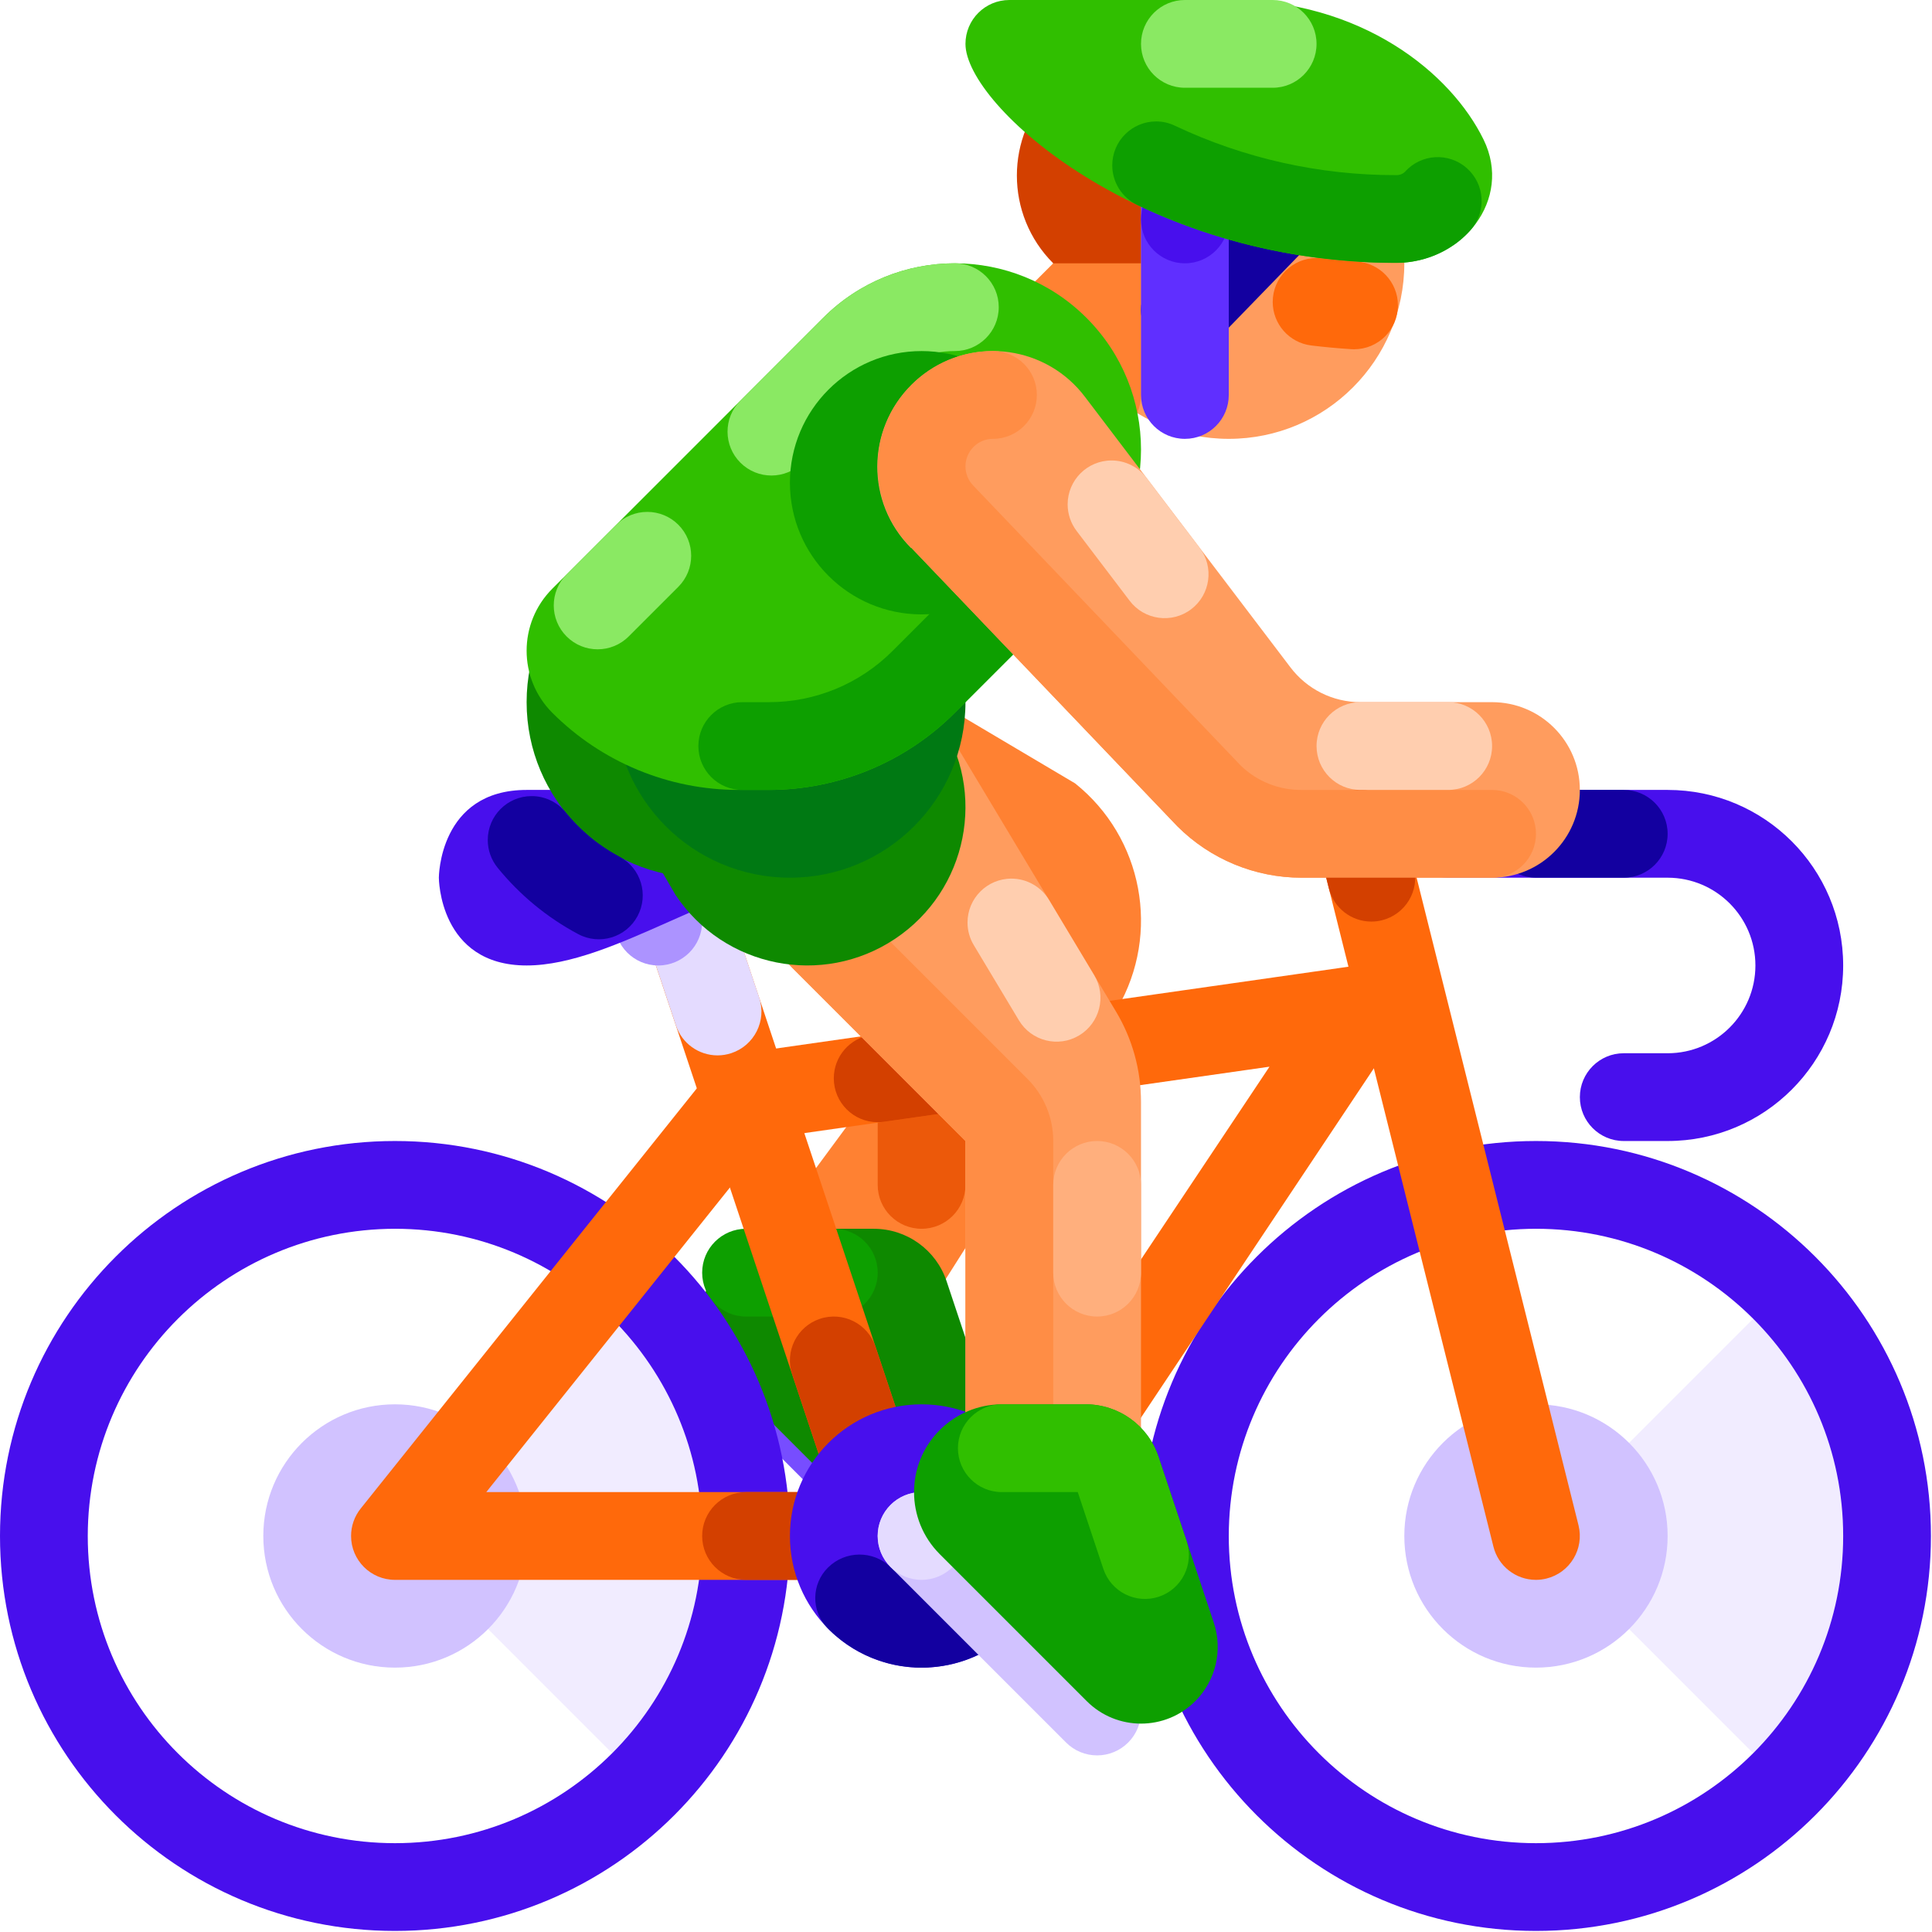 <svg xmlns="http://www.w3.org/2000/svg" height="659.363pt" version="1.1" viewBox="0 0 659.363 659.363" width="659.363pt">
<g id="surface1">
<path d="M 314.523 539.184 C 310.551 539.188 306.738 537.609 303.934 534.793 L 244.023 474.887 C 238.18 469.035 238.184 459.551 244.035 453.707 C 249.879 447.863 259.355 447.863 265.203 453.707 L 325.113 513.617 C 330.961 519.465 330.961 528.949 325.109 534.797 C 322.301 537.605 318.492 539.184 314.523 539.184 Z M 314.523 539.184 " style=" stroke:none;fill-rule:nonzero;fill:rgb(46.667%,30.196%,100%);fill-opacity:1;" />
<path d="M 329.496 119.82 L 389.406 59.91 L 419.359 89.867 L 359.453 149.773 Z M 329.496 119.82 " style=" stroke:none;fill-rule:nonzero;fill:rgb(100%,50.588%,19.608%);fill-opacity:1;" />
<path d="M 274.473 404.109 L 329.5 329.5 L 239.637 299.547 L 269.59 209.684 L 366.922 267.359 C 390.055 285.863 396.188 318.5 381.352 344.145 L 322.863 436.367 C 313.953 449.73 295.902 453.34 282.539 444.434 C 278.328 441.625 274.922 437.77 272.66 433.242 C 267.996 423.91 268.688 412.793 274.473 404.109 Z M 274.473 404.109 " style=" stroke:none;fill-rule:nonzero;fill:rgb(100%,50.588%,19.608%);fill-opacity:1;" />
<path d="M 269.59 419.363 L 298.223 419.363 C 309.492 419.363 319.496 426.574 323.059 437.266 L 341.93 493.875 C 345.066 503.285 342.617 513.656 335.605 520.668 C 325.383 530.895 308.805 530.895 298.578 520.668 L 248.41 470.5 C 236.715 458.801 236.715 439.836 248.41 428.137 C 254.027 422.52 261.645 419.363 269.59 419.363 Z M 269.59 419.363 " style=" stroke:none;fill-rule:nonzero;fill:rgb(5.49%,53.725%,0%);fill-opacity:1;" />
<path d="M 254.613 419.363 L 284.57 419.363 C 292.84 419.363 299.547 426.07 299.547 434.34 C 299.547 442.613 292.84 449.32 284.57 449.32 L 254.613 449.32 C 246.344 449.32 239.637 442.613 239.637 434.34 C 239.637 426.07 246.34 419.363 254.613 419.363 Z M 254.613 419.363 " style=" stroke:none;fill-rule:nonzero;fill:rgb(5.098%,62.353%,0%);fill-opacity:1;" />
<path d="M 314.523 359.453 C 322.793 359.453 329.5 366.16 329.5 374.434 L 329.5 404.387 C 329.5 412.66 322.797 419.363 314.523 419.363 C 306.25 419.363 299.547 412.66 299.547 404.387 L 299.547 374.434 C 299.547 366.16 306.25 359.453 314.523 359.453 Z M 314.523 359.453 " style=" stroke:none;fill-rule:nonzero;fill:rgb(92.549%,34.902%,3.922%);fill-opacity:1;" />
<path d="M 598.336 450.074 L 524.203 524.203 L 598.336 598.336 C 639.277 557.398 639.281 491.023 598.348 450.082 C 598.344 450.078 598.34 450.074 598.336 450.074 Z M 598.336 450.074 " style=" stroke:none;fill-rule:nonzero;fill:rgb(94.51%,92.549%,100%);fill-opacity:1;" />
<path d="M 208.926 450.074 L 134.797 524.203 L 208.926 598.336 C 249.867 557.398 249.875 491.023 208.938 450.082 C 208.934 450.078 208.93 450.078 208.926 450.074 Z M 208.926 450.074 " style=" stroke:none;fill-rule:nonzero;fill:rgb(94.51%,92.549%,100%);fill-opacity:1;" />
<path d="M 134.797 419.363 C 192.699 419.363 239.637 466.305 239.637 524.203 C 239.637 582.105 192.695 629.047 134.797 629.047 C 76.895 629.047 29.953 582.105 29.953 524.203 C 30.02 466.328 76.922 419.43 134.797 419.363 M 134.797 389.41 C 60.352 389.41 0 449.758 0 524.203 C 0 598.652 60.352 659 134.797 659 C 209.242 659 269.594 598.652 269.594 524.203 C 269.59 449.758 209.242 389.41 134.797 389.41 Z M 134.797 389.41 " style=" stroke:none;fill-rule:nonzero;fill:rgb(28.235%,5.882%,92.941%);fill-opacity:1;" />
<path d="M 179.727 524.203 C 179.727 549.02 159.613 569.137 134.797 569.137 C 109.98 569.137 89.863 549.02 89.863 524.203 C 89.863 499.391 109.98 479.273 134.797 479.273 C 159.613 479.273 179.727 499.391 179.727 524.203 Z M 179.727 524.203 " style=" stroke:none;fill-rule:nonzero;fill:rgb(81.961%,76.078%,100%);fill-opacity:1;" />
<path d="M 524.203 419.363 C 582.105 419.363 629.047 466.305 629.047 524.203 C 629.047 582.105 582.105 629.047 524.203 629.047 C 466.305 629.047 419.363 582.105 419.363 524.203 C 419.43 466.328 466.328 419.43 524.203 419.363 M 524.203 389.41 C 449.762 389.41 389.41 449.758 389.41 524.203 C 389.41 598.652 449.758 659 524.203 659 C 598.652 659 659 598.652 659 524.203 C 659 449.758 598.648 389.41 524.203 389.41 Z M 524.203 389.41 " style=" stroke:none;fill-rule:nonzero;fill:rgb(28.235%,5.882%,92.941%);fill-opacity:1;" />
<path d="M 569.137 524.203 C 569.137 549.02 549.02 569.137 524.203 569.137 C 499.391 569.137 479.273 549.02 479.273 524.203 C 479.273 499.391 499.391 479.273 524.203 479.273 C 549.02 479.273 569.137 499.391 569.137 524.203 Z M 569.137 524.203 " style=" stroke:none;fill-rule:nonzero;fill:rgb(81.961%,76.078%,100%);fill-opacity:1;" />
<path d="M 314.523 569.137 C 308.078 569.129 302.355 565.008 300.305 558.898 L 210.441 289.309 C 207.832 281.453 212.082 272.969 219.934 270.359 C 227.781 267.75 236.254 271.988 238.875 279.828 L 328.738 549.422 C 331.344 557.281 327.082 565.77 319.219 568.375 C 317.703 568.879 316.121 569.133 314.523 569.137 Z M 314.523 569.137 " style=" stroke:none;fill-rule:nonzero;fill:rgb(100%,41.176%,4.314%);fill-opacity:1;" />
<path d="M 344.477 539.184 L 134.797 539.184 C 126.523 539.184 119.812 532.477 119.812 524.203 C 119.812 520.801 120.969 517.5 123.094 514.844 L 242.914 365.07 C 245.297 362.098 248.723 360.145 252.492 359.602 L 462.176 329.645 C 470.367 328.48 477.953 334.176 479.117 342.367 C 479.637 346.012 478.797 349.723 476.758 352.785 L 356.938 532.512 C 354.16 536.68 349.484 539.18 344.477 539.184 Z M 165.965 509.227 L 336.461 509.227 L 433.258 364.047 L 262.602 388.414 Z M 165.965 509.227 " style=" stroke:none;fill-rule:nonzero;fill:rgb(100%,41.176%,4.314%);fill-opacity:1;" />
<path d="M 344.477 539.184 L 254.613 539.184 C 246.344 539.184 239.637 532.477 239.637 524.203 C 239.637 515.93 246.34 509.227 254.613 509.227 L 344.477 509.227 C 352.75 509.227 359.457 515.93 359.457 524.203 C 359.457 532.477 352.75 539.184 344.477 539.184 Z M 344.477 539.184 " style=" stroke:none;fill-rule:nonzero;fill:rgb(82.745%,25.098%,0%);fill-opacity:1;" />
<path d="M 299.531 382.988 C 291.258 382.98 284.559 376.27 284.562 367.996 C 284.57 360.547 290.047 354.234 297.422 353.18 L 341.828 346.832 C 350.02 345.656 357.613 351.344 358.789 359.531 C 359.965 367.723 354.281 375.316 346.09 376.492 C 346.082 376.492 346.078 376.496 346.07 376.496 L 301.664 382.844 C 300.957 382.941 300.246 382.988 299.531 382.988 Z M 299.531 382.988 " style=" stroke:none;fill-rule:nonzero;fill:rgb(82.745%,25.098%,0%);fill-opacity:1;" />
<path d="M 314.508 569.137 C 306.234 569.125 299.539 562.406 299.551 554.133 C 299.559 551.023 300.531 547.988 302.34 545.457 L 337.426 496.34 C 342.238 489.613 351.59 488.062 358.316 492.871 C 365.039 497.68 366.594 507.02 361.797 513.746 L 326.707 562.863 C 323.898 566.809 319.352 569.145 314.508 569.137 Z M 314.508 569.137 " style=" stroke:none;fill-rule:nonzero;fill:rgb(82.745%,25.098%,0%);fill-opacity:1;" />
<path d="M 314.523 569.137 C 308.078 569.129 302.355 565.008 300.305 558.898 L 270.352 469.035 C 267.738 461.18 271.992 452.699 279.844 450.086 C 287.688 447.477 296.164 451.715 298.785 459.555 L 328.738 549.422 C 331.344 557.281 327.082 565.77 319.219 568.375 C 317.703 568.879 316.121 569.133 314.523 569.137 Z M 314.523 569.137 " style=" stroke:none;fill-rule:nonzero;fill:rgb(82.745%,25.098%,0%);fill-opacity:1;" />
<path d="M 244.891 360.188 C 238.445 360.18 232.727 356.059 230.676 349.949 L 210.441 289.309 C 207.832 281.453 212.082 272.969 219.934 270.359 C 227.781 267.75 236.254 271.988 238.875 279.828 L 259.109 340.469 C 261.715 348.332 257.453 356.82 249.59 359.426 C 248.074 359.926 246.488 360.184 244.891 360.188 Z M 244.891 360.188 " style=" stroke:none;fill-rule:nonzero;fill:rgb(89.412%,85.882%,100%);fill-opacity:1;" />
<path d="M 239.637 314.523 C 239.637 322.797 232.93 329.5 224.66 329.5 C 216.387 329.5 209.684 322.797 209.684 314.523 C 209.684 306.25 216.387 299.547 224.66 299.547 C 232.93 299.547 239.637 306.25 239.637 314.523 Z M 239.637 314.523 " style=" stroke:none;fill-rule:nonzero;fill:rgb(67.451%,57.647%,100%);fill-opacity:1;" />
<path d="M 149.773 299.547 C 149.773 299.547 149.773 329.5 179.727 329.5 C 209.684 329.5 247.125 299.547 277.078 299.547 C 307.035 299.547 307.035 269.59 277.078 269.59 L 179.727 269.59 C 149.773 269.59 149.773 299.547 149.773 299.547 Z M 149.773 299.547 " style=" stroke:none;fill-rule:nonzero;fill:rgb(28.235%,5.882%,92.941%);fill-opacity:1;" />
<path d="M 569.137 269.59 L 494.25 269.59 C 485.98 269.59 479.273 276.297 479.273 284.57 C 479.273 292.84 485.977 299.547 494.25 299.547 L 569.137 299.547 C 585.68 299.547 599.094 312.957 599.094 329.5 C 599.094 346.043 585.68 359.457 569.137 359.457 L 554.16 359.457 C 545.887 359.457 539.184 366.16 539.184 374.434 C 539.184 382.703 545.887 389.41 554.16 389.41 L 569.137 389.41 C 602.223 389.41 629.047 362.59 629.047 329.504 C 629.047 296.414 602.223 269.59 569.137 269.59 Z M 569.137 269.59 " style=" stroke:none;fill-rule:nonzero;fill:rgb(28.235%,5.882%,92.941%);fill-opacity:1;" />
<path d="M 524.203 269.59 L 554.16 269.59 C 562.43 269.59 569.137 276.297 569.137 284.57 C 569.137 292.84 562.43 299.547 554.16 299.547 L 524.203 299.547 C 515.934 299.547 509.227 292.84 509.227 284.57 C 509.227 276.297 515.934 269.59 524.203 269.59 Z M 524.203 269.59 " style=" stroke:none;fill-rule:nonzero;fill:rgb(7.451%,0%,62.745%);fill-opacity:1;" />
<path d="M 359.457 524.203 C 359.457 549.02 339.34 569.137 314.523 569.137 C 289.707 569.137 269.59 549.02 269.59 524.203 C 269.59 499.391 289.707 479.273 314.523 479.273 C 339.34 479.273 359.457 499.391 359.457 524.203 Z M 359.457 524.203 " style=" stroke:none;fill-rule:nonzero;fill:rgb(28.235%,5.882%,92.941%);fill-opacity:1;" />
<path d="M 282.75 555.977 L 282.816 556.039 L 282.836 556.062 L 282.902 556.129 L 282.965 556.188 L 282.988 556.215 L 283.027 556.25 L 283.059 556.281 L 283.094 556.312 L 283.148 556.371 L 283.172 556.395 L 283.215 556.434 L 283.227 556.445 C 283.273 556.492 283.324 556.539 283.371 556.586 L 283.379 556.59 C 283.48 556.691 283.582 556.789 283.688 556.887 L 283.742 556.941 L 283.828 557.02 L 283.848 557.039 L 283.883 557.07 L 283.922 557.109 C 284.129 557.301 284.34 557.492 284.547 557.684 C 284.617 557.742 284.688 557.801 284.758 557.859 C 284.891 557.98 285.023 558.102 285.164 558.223 C 290.121 562.52 295.969 565.668 302.281 567.449 L 302.285 567.449 C 302.656 567.555 303.031 567.652 303.406 567.75 L 303.414 567.75 L 303.469 567.766 L 303.473 567.766 L 303.531 567.781 L 303.539 567.781 L 303.594 567.797 L 303.602 567.797 L 303.656 567.812 L 303.668 567.812 L 303.719 567.828 L 303.73 567.832 L 303.781 567.844 L 303.793 567.848 L 303.848 567.859 L 303.852 567.859 L 303.906 567.875 L 303.922 567.879 L 303.977 567.891 L 304.035 567.906 L 304.043 567.906 C 304.25 567.957 304.453 568.004 304.664 568.051 L 304.668 568.051 L 304.723 568.062 L 304.734 568.066 L 304.781 568.078 L 304.801 568.082 L 304.863 568.098 L 304.91 568.105 L 304.93 568.109 L 304.992 568.125 L 305.039 568.133 L 305.059 568.137 L 305.102 568.148 L 305.121 568.152 L 305.168 568.16 L 305.188 568.164 L 305.23 568.176 L 305.254 568.18 L 305.293 568.188 L 305.316 568.191 L 305.359 568.199 L 305.375 568.203 L 305.426 568.215 L 305.438 568.219 L 305.488 568.227 L 305.504 568.23 L 305.551 568.238 L 305.566 568.242 L 305.617 568.254 L 305.621 568.254 C 305.746 568.281 305.867 568.305 305.992 568.328 L 305.996 568.328 L 306.047 568.336 L 306.062 568.344 L 306.109 568.352 L 306.129 568.355 L 306.172 568.363 L 306.191 568.367 L 306.234 568.375 L 306.258 568.379 L 306.297 568.387 L 306.328 568.391 L 306.359 568.398 L 306.391 568.402 L 306.426 568.41 L 306.453 568.414 L 306.496 568.422 L 306.516 568.426 L 306.559 568.434 L 306.582 568.438 L 306.621 568.445 L 306.648 568.449 L 306.688 568.457 L 306.711 568.461 L 306.754 568.469 L 306.781 568.473 L 306.812 568.48 L 306.848 568.484 L 306.879 568.492 L 306.91 568.496 L 306.945 568.5 L 306.973 568.508 L 307.012 568.512 L 307.039 568.52 L 307.074 568.523 L 307.113 568.531 L 307.141 568.535 L 307.27 568.555 L 307.281 568.559 L 307.34 568.566 L 307.344 568.566 L 307.402 568.578 L 307.426 568.578 L 307.469 568.586 L 307.5 568.59 L 307.531 568.598 L 307.562 568.602 L 307.621 568.613 L 307.664 568.617 L 307.688 568.621 L 307.73 568.629 L 307.754 568.633 L 307.797 568.637 L 307.816 568.641 L 307.867 568.648 L 307.883 568.652 L 307.93 568.66 L 307.949 568.66 L 307.992 568.668 L 308.02 568.672 L 308.055 568.676 L 308.082 568.68 L 308.125 568.688 L 308.148 568.691 L 308.191 568.695 L 308.215 568.699 L 308.258 568.707 L 308.281 568.707 L 308.328 568.715 L 308.344 568.719 L 308.402 568.727 L 308.41 568.727 L 308.477 568.734 C 308.609 568.754 308.742 568.773 308.875 568.789 L 308.879 568.789 L 308.941 568.797 L 308.949 568.797 L 309.008 568.805 L 309.023 568.805 L 309.074 568.812 L 309.09 568.816 L 309.137 568.82 L 309.16 568.824 L 309.207 568.828 L 309.223 568.828 L 309.273 568.836 L 309.289 568.836 L 309.34 568.844 L 309.355 568.844 L 309.402 568.848 L 309.422 568.852 L 309.473 568.859 L 309.484 568.859 L 309.535 568.867 L 309.555 568.867 L 309.605 568.875 L 309.617 568.875 L 309.668 568.879 L 309.688 568.883 L 309.742 568.887 L 309.75 568.887 L 309.812 568.895 L 309.816 568.895 C 309.949 568.91 310.082 568.922 310.219 568.934 L 310.227 568.934 L 310.285 568.941 L 310.289 568.941 L 310.352 568.949 L 310.359 568.949 L 310.418 568.953 L 310.426 568.953 L 310.484 568.957 L 310.5 568.961 L 310.551 568.965 L 310.562 568.965 L 310.617 568.969 L 310.629 568.973 L 310.684 568.977 L 310.695 568.977 L 310.746 568.984 L 310.766 568.984 L 310.816 568.988 L 310.828 568.988 L 310.883 568.992 L 310.895 568.996 L 310.953 569 L 310.961 569 L 311.016 569.004 L 311.031 569.004 L 311.086 569.008 L 311.094 569.012 L 311.156 569.016 L 311.16 569.016 L 311.227 569.02 L 311.289 569.023 L 311.297 569.023 C 311.539 569.043 311.785 569.059 312.035 569.07 L 312.098 569.074 L 312.105 569.074 L 312.164 569.078 L 312.172 569.078 L 312.23 569.082 L 312.242 569.082 L 312.297 569.086 L 312.375 569.086 L 312.434 569.09 L 312.438 569.09 L 312.504 569.094 L 312.508 569.094 C 312.551 569.094 312.594 569.098 312.641 569.098 C 312.887 569.109 313.133 569.117 313.379 569.125 L 313.453 569.125 L 313.516 569.129 L 313.586 569.129 L 313.648 569.133 L 313.719 569.133 C 319.051 569.23 324.355 568.379 329.391 566.621 C 329.734 566.5 330.074 566.375 330.418 566.246 L 330.543 566.199 L 330.547 566.199 L 330.672 566.152 L 330.676 566.148 L 330.734 566.129 L 330.797 566.102 L 330.801 566.102 C 330.844 566.086 330.883 566.07 330.926 566.055 L 330.926 566.051 C 331.223 565.938 331.52 565.816 331.812 565.695 L 331.816 565.695 L 331.879 565.668 L 331.938 565.641 L 331.945 565.641 C 331.965 565.633 331.984 565.625 332.004 565.617 L 332.191 565.535 C 332.527 565.391 332.863 565.246 333.195 565.094 L 333.199 565.09 L 333.258 565.066 L 333.262 565.062 L 333.316 565.035 L 333.324 565.035 L 333.379 565.008 L 333.391 565.004 L 333.438 564.98 L 333.453 564.977 L 333.504 564.953 L 333.512 564.945 L 333.57 564.922 L 333.57 564.918 C 333.613 564.898 333.652 564.879 333.695 564.863 C 333.922 564.754 334.148 564.645 334.375 564.535 L 334.379 564.531 L 334.434 564.504 L 334.445 564.5 L 334.5 564.473 L 334.504 564.473 L 334.559 564.441 L 334.562 564.441 L 334.621 564.41 L 334.625 564.41 L 334.805 564.32 L 334.809 564.316 L 334.867 564.285 L 334.871 564.285 L 334.934 564.254 C 334.973 564.234 335.016 564.215 335.055 564.191 C 335.258 564.09 335.461 563.98 335.664 563.875 L 335.668 563.871 L 335.785 563.809 L 335.789 563.805 L 335.906 563.742 L 335.914 563.742 L 335.969 563.711 L 336.027 563.676 L 336.031 563.676 L 336.09 563.645 L 336.094 563.641 L 336.145 563.613 L 336.156 563.605 L 336.211 563.578 L 336.215 563.574 L 336.277 563.543 L 336.332 563.512 L 336.336 563.508 L 336.391 563.477 L 336.395 563.477 L 336.457 563.441 C 336.617 563.352 336.777 563.262 336.938 563.168 L 336.941 563.164 L 336.992 563.137 L 337.004 563.129 L 337.055 563.102 L 337.066 563.094 L 337.109 563.066 L 337.129 563.059 L 337.344 562.93 L 337.367 562.918 L 337.402 562.895 L 337.461 562.859 L 337.484 562.848 L 337.523 562.824 L 337.539 562.812 L 337.582 562.789 L 337.598 562.777 L 337.645 562.75 L 337.656 562.742 L 337.707 562.715 L 337.715 562.707 L 337.773 562.672 L 337.824 562.641 L 337.832 562.637 C 337.914 562.59 337.988 562.539 338.066 562.492 L 338.078 562.484 L 338.129 562.457 L 338.137 562.449 L 338.184 562.422 L 338.199 562.41 L 338.246 562.383 L 338.262 562.371 L 338.301 562.348 L 338.324 562.332 L 338.359 562.312 L 338.418 562.273 L 338.477 562.238 L 338.496 562.223 L 338.531 562.203 L 338.559 562.188 L 338.594 562.164 L 338.613 562.148 L 338.672 562.113 L 338.711 562.086 L 338.73 562.074 L 338.824 562.012 L 338.844 562 L 338.887 561.973 L 338.902 561.965 L 338.945 561.934 L 338.957 561.926 L 339 561.898 L 339.016 561.887 L 339.066 561.855 L 339.074 561.852 C 339.152 561.801 339.227 561.75 339.305 561.699 L 339.312 561.695 L 339.363 561.66 L 339.371 561.656 L 339.418 561.621 L 339.477 561.582 L 339.492 561.574 L 339.535 561.543 L 339.605 561.496 L 339.648 561.469 L 339.668 561.457 L 339.707 561.43 L 339.723 561.418 L 339.762 561.391 L 339.781 561.379 L 339.82 561.352 L 339.84 561.34 L 339.879 561.312 L 339.895 561.301 L 339.938 561.273 L 339.953 561.262 L 339.996 561.234 L 340.008 561.223 L 340.051 561.195 L 340.066 561.184 L 340.105 561.156 L 340.125 561.145 L 340.16 561.117 L 340.184 561.102 L 340.223 561.074 L 340.238 561.066 L 340.277 561.035 L 340.297 561.023 C 340.387 560.957 340.484 560.891 340.578 560.824 L 340.598 560.809 L 340.633 560.785 L 340.652 560.77 L 340.688 560.742 L 340.707 560.73 L 340.746 560.703 L 340.766 560.688 L 340.801 560.664 L 340.82 560.648 L 340.855 560.621 L 340.914 560.582 L 340.934 560.566 L 340.969 560.543 L 340.992 560.523 L 341.023 560.5 L 341.047 560.484 L 341.078 560.461 L 341.102 560.441 L 341.137 560.418 L 341.156 560.402 L 341.191 560.375 L 341.211 560.359 L 341.25 560.332 L 341.27 560.32 L 341.309 560.293 L 341.324 560.277 L 341.363 560.25 L 341.379 560.234 L 341.418 560.211 L 341.477 560.164 L 341.492 560.152 L 341.531 560.121 L 341.547 560.109 C 341.621 560.055 341.695 559.996 341.77 559.941 L 341.781 559.93 L 341.824 559.898 L 341.844 559.883 L 341.879 559.859 L 341.898 559.84 L 341.934 559.816 L 341.953 559.801 L 341.988 559.773 L 342.012 559.754 L 342.043 559.73 L 342.066 559.715 L 342.098 559.688 L 342.121 559.672 L 342.156 559.645 L 342.176 559.629 L 342.211 559.602 L 342.23 559.586 L 342.266 559.559 L 342.285 559.543 L 342.32 559.516 L 342.34 559.5 L 342.375 559.473 L 342.395 559.457 L 342.43 559.434 L 342.449 559.414 L 342.484 559.387 L 342.543 559.34 L 342.559 559.328 L 342.602 559.293 L 342.609 559.285 L 342.652 559.254 L 342.668 559.238 L 342.707 559.207 L 342.723 559.195 L 342.758 559.168 L 342.777 559.152 L 342.82 559.117 L 342.828 559.109 C 342.844 559.098 342.863 559.086 342.875 559.074 L 342.898 559.055 L 342.938 559.02 L 342.949 559.012 L 342.992 558.977 L 343.008 558.965 L 343.047 558.934 L 343.059 558.922 L 343.098 558.891 L 343.121 558.871 L 343.152 558.844 L 343.176 558.828 L 343.207 558.801 L 343.227 558.781 L 343.262 558.758 L 343.285 558.738 L 343.312 558.711 L 343.34 558.691 L 343.371 558.668 L 343.391 558.648 L 343.422 558.621 L 343.445 558.602 L 343.477 558.574 L 343.5 558.559 L 343.527 558.531 L 343.551 558.512 L 343.582 558.484 L 343.605 558.465 L 343.633 558.441 L 343.656 558.422 L 343.688 558.395 L 343.711 558.375 L 343.738 558.348 L 343.762 558.328 L 343.797 558.301 L 343.816 558.285 L 343.852 558.254 L 343.867 558.238 L 343.906 558.207 L 343.922 558.191 L 343.961 558.156 L 343.977 558.145 L 344.023 558.102 L 344.027 558.098 L 344.082 558.051 L 344.086 558.047 L 344.133 558.008 L 344.215 557.938 L 344.262 557.891 L 344.293 557.867 L 344.312 557.848 L 344.348 557.816 L 344.367 557.801 L 344.398 557.773 L 344.422 557.75 L 344.449 557.727 L 344.473 557.703 L 344.504 557.68 L 344.527 557.656 L 344.582 557.609 L 344.605 557.586 L 344.633 557.562 L 344.66 557.535 L 344.684 557.516 L 344.715 557.488 L 344.762 557.441 L 344.789 557.422 L 344.84 557.371 L 344.867 557.348 L 344.891 557.328 L 344.922 557.301 L 344.945 557.277 L 344.977 557.25 L 344.996 557.23 L 345.027 557.203 L 345.082 557.148 L 345.098 557.137 L 345.133 557.102 L 345.152 557.086 L 345.203 557.035 L 345.219 557.023 L 345.254 556.988 L 345.273 556.973 L 345.309 556.941 L 345.383 556.867 L 345.41 556.844 L 345.434 556.82 L 345.461 556.797 L 345.512 556.746 L 345.535 556.727 L 345.562 556.699 L 345.59 556.676 L 345.613 556.648 L 345.641 556.629 L 345.664 556.602 L 345.691 556.578 L 345.77 556.5 L 345.793 556.48 L 345.844 556.43 L 345.871 556.406 L 346.07 556.207 L 346.098 556.184 L 346.125 556.152 L 346.195 556.082 L 346.238 556.043 L 346.246 556.031 L 346.297 555.98 L 346.367 555.914 L 346.383 555.895 C 346.406 555.871 346.43 555.852 346.449 555.828 L 346.453 555.824 L 346.523 555.758 L 346.539 555.742 C 346.559 555.719 346.582 555.695 346.605 555.672 C 346.629 555.648 346.652 555.625 346.676 555.602 L 346.691 555.586 L 346.754 555.52 L 346.824 555.449 L 346.84 555.43 L 346.977 555.293 L 346.992 555.273 C 347.016 555.254 347.035 555.23 347.055 555.207 L 347.059 555.203 L 347.125 555.133 L 347.141 555.117 L 347.203 555.051 L 347.273 554.98 L 347.289 554.961 L 347.348 554.898 L 347.355 554.891 L 347.422 554.82 L 347.438 554.801 C 347.457 554.781 347.477 554.762 347.496 554.738 L 347.504 554.73 L 347.566 554.664 L 347.586 554.645 L 347.641 554.582 L 347.648 554.574 L 347.715 554.504 L 347.73 554.488 L 347.785 554.422 L 347.797 554.414 L 347.859 554.344 L 347.875 554.328 C 347.895 554.305 347.914 554.281 347.934 554.262 L 347.938 554.254 L 348.004 554.188 L 348.02 554.168 C 348.039 554.148 348.059 554.125 348.074 554.105 L 348.086 554.094 L 348.145 554.027 L 348.164 554.008 L 348.223 553.945 L 348.227 553.938 L 348.289 553.863 L 348.305 553.848 L 348.359 553.785 L 348.371 553.773 C 348.391 553.75 348.41 553.73 348.43 553.703 L 348.449 553.688 C 348.465 553.664 348.484 553.645 348.504 553.621 L 348.512 553.613 L 348.574 553.543 L 348.59 553.523 L 348.641 553.465 L 348.652 553.449 L 348.711 553.383 L 348.73 553.359 L 348.781 553.301 L 348.789 553.285 L 348.848 553.215 L 348.867 553.195 L 348.918 553.137 L 348.93 553.125 L 348.988 553.051 L 349.004 553.035 C 349.02 553.016 349.039 552.992 349.055 552.973 L 349.066 552.961 L 349.125 552.891 L 349.141 552.871 L 349.191 552.809 L 349.203 552.797 C 349.223 552.77 349.242 552.75 349.262 552.723 L 349.277 552.707 L 349.328 552.641 L 349.34 552.629 L 349.398 552.559 L 349.41 552.539 L 349.461 552.477 L 349.473 552.465 L 349.531 552.395 L 349.547 552.371 L 349.594 552.316 L 349.609 552.297 L 349.664 552.23 L 349.684 552.203 L 349.727 552.152 L 349.742 552.133 L 349.797 552.062 L 349.816 552.039 L 349.859 551.984 L 349.875 551.965 L 349.93 551.895 L 349.945 551.871 L 349.988 551.816 L 350.004 551.797 L 350.059 551.727 L 350.074 551.707 C 350.09 551.688 350.105 551.668 350.121 551.648 L 350.133 551.629 L 350.188 551.562 L 350.207 551.535 L 350.246 551.484 L 350.262 551.461 C 350.281 551.438 350.297 551.414 350.316 551.395 L 350.336 551.367 L 350.375 551.316 L 350.391 551.293 C 350.41 551.27 350.426 551.25 350.445 551.223 L 350.465 551.203 C 350.477 551.184 350.488 551.168 350.504 551.148 L 350.52 551.125 L 350.57 551.055 L 350.59 551.031 L 350.629 550.977 L 350.645 550.957 C 350.664 550.934 350.68 550.91 350.695 550.887 L 350.715 550.863 L 350.754 550.809 L 350.77 550.785 C 350.789 550.762 350.805 550.738 350.82 550.719 L 350.84 550.691 L 350.879 550.641 L 350.898 550.617 L 350.945 550.547 L 350.965 550.52 L 351 550.469 L 351.02 550.445 C 351.039 550.422 351.055 550.398 351.07 550.375 L 351.09 550.352 L 351.125 550.297 L 351.145 550.273 L 351.191 550.207 L 351.211 550.176 L 351.246 550.129 L 351.266 550.102 L 351.312 550.035 L 351.332 550.008 C 351.348 549.992 351.355 549.973 351.367 549.957 L 351.387 549.93 C 351.402 549.906 351.418 549.887 351.438 549.859 L 351.453 549.832 L 351.488 549.785 L 351.508 549.758 C 351.523 549.734 351.539 549.711 351.555 549.688 L 351.574 549.66 L 351.609 549.613 L 351.629 549.582 L 351.676 549.516 L 351.695 549.484 L 351.727 549.438 L 351.746 549.406 L 351.793 549.34 L 351.812 549.312 L 351.844 549.262 L 351.863 549.234 L 351.91 549.168 L 351.93 549.137 L 351.961 549.09 L 351.98 549.059 L 352.027 548.992 L 352.043 548.965 L 352.078 548.914 L 352.094 548.887 L 352.141 548.816 L 352.16 548.789 L 352.191 548.742 L 352.211 548.711 L 352.254 548.645 L 352.277 548.613 L 352.305 548.566 L 352.324 548.535 L 352.371 548.465 L 352.387 548.438 L 352.418 548.391 L 352.438 548.355 L 352.48 548.289 L 352.5 548.258 L 352.531 548.211 L 352.551 548.18 L 352.594 548.113 L 352.617 548.078 L 352.641 548.039 L 352.664 548.004 L 352.703 547.938 L 352.727 547.902 L 352.754 547.859 L 352.773 547.824 C 352.789 547.805 352.801 547.781 352.812 547.758 L 352.836 547.723 L 352.883 547.645 L 352.922 547.582 L 352.941 547.547 L 352.969 547.504 L 352.992 547.469 C 353.004 547.445 353.016 547.426 353.031 547.402 L 353.051 547.367 L 353.098 547.289 L 353.137 547.223 L 353.16 547.188 L 353.184 547.145 L 353.207 547.109 L 353.246 547.043 L 353.266 547.008 L 353.312 546.93 L 353.352 546.867 L 353.371 546.828 L 353.418 546.75 L 353.445 546.699 L 353.477 546.645 L 353.496 546.613 L 353.523 546.566 L 353.539 546.535 L 353.582 546.461 L 353.602 546.434 L 353.625 546.387 L 353.641 546.359 C 353.656 546.332 353.668 546.305 353.688 546.281 L 353.727 546.203 L 353.742 546.18 C 353.758 546.152 353.773 546.125 353.785 546.098 L 353.805 546.066 L 353.828 546.023 L 353.844 546 L 353.891 545.914 L 353.902 545.891 L 353.93 545.84 L 353.941 545.824 C 353.957 545.793 353.973 545.762 353.992 545.734 L 354.004 545.707 L 354.031 545.66 L 354.039 545.645 L 354.09 545.547 L 354.102 545.527 L 354.129 545.473 L 354.133 545.469 C 354.152 545.434 354.168 545.402 354.188 545.367 L 354.199 545.344 C 354.227 545.289 354.258 545.234 354.285 545.18 L 354.293 545.164 L 354.324 545.109 L 354.328 545.098 L 354.379 545 L 354.391 544.98 C 354.418 544.922 354.449 544.871 354.477 544.816 L 354.484 544.797 L 354.516 544.734 L 354.57 544.633 L 354.582 544.609 C 354.609 544.555 354.637 544.5 354.664 544.441 L 354.672 544.43 L 354.699 544.371 L 354.758 544.262 L 354.766 544.242 L 354.793 544.188 L 354.793 544.184 L 354.855 544.059 C 354.883 544 354.91 543.945 354.938 543.887 L 354.945 543.875 L 355.031 543.699 L 355.035 543.688 L 355.062 543.629 L 355.117 543.516 L 355.125 543.5 C 355.152 543.441 355.18 543.383 355.207 543.324 L 355.211 543.316 C 355.238 543.258 355.266 543.203 355.293 543.145 L 355.301 543.129 L 355.324 543.07 L 355.328 543.07 L 355.379 542.949 L 355.383 542.945 C 355.41 542.883 355.438 542.824 355.465 542.762 L 355.469 542.758 C 355.496 542.695 355.523 542.633 355.551 542.57 L 355.555 542.57 C 355.582 542.508 355.609 542.445 355.637 542.383 C 355.75 542.129 355.855 541.879 355.961 541.629 L 355.961 541.625 C 360.547 530.676 360.629 518.359 356.191 507.352 C 353.078 499.688 344.34 496 336.676 499.113 C 329.027 502.219 325.336 510.934 328.422 518.59 C 331.523 526.266 327.812 535 320.137 538.098 C 314.941 540.195 309.016 539.223 304.766 535.574 C 304.68 535.5 304.594 535.426 304.508 535.355 C 304.457 535.305 304.402 535.25 304.348 535.199 L 303.938 534.805 C 297.941 529.059 288.461 529.145 282.57 534.996 C 276.945 540.574 276.773 549.613 282.184 555.398 C 282.371 555.598 282.562 555.789 282.758 555.984 Z M 282.75 555.977 " style=" stroke:none;fill-rule:nonzero;fill:rgb(7.451%,0%,62.745%);fill-opacity:1;" />
<path d="M 374.434 599.09 C 370.461 599.098 366.648 597.516 363.844 594.703 L 303.934 534.793 C 298.078 528.953 298.066 519.469 303.91 513.617 C 309.75 507.762 319.234 507.75 325.086 513.594 C 325.094 513.602 325.102 513.609 325.113 513.617 L 385.02 573.523 C 390.871 579.375 390.867 588.859 385.02 594.707 C 382.211 597.512 378.402 599.09 374.434 599.09 Z M 374.434 599.09 " style=" stroke:none;fill-rule:nonzero;fill:rgb(81.961%,76.078%,100%);fill-opacity:1;" />
<path d="M 359.453 29.953 L 419.363 29.953 C 452.449 29.953 479.273 56.777 479.273 89.863 C 479.273 122.949 452.449 149.773 419.363 149.773 C 386.277 149.773 359.453 122.949 359.453 89.863 Z M 359.453 29.953 " style=" stroke:none;fill-rule:nonzero;fill:rgb(100%,61.176%,36.863%);fill-opacity:1;" />
<path d="M 374.434 29.953 C 382.703 29.953 389.41 36.66 389.41 44.93 L 389.41 134.797 C 389.41 143.066 382.703 149.773 374.434 149.773 C 366.16 149.773 359.453 143.066 359.453 134.797 L 359.453 44.934 C 359.453 36.66 366.16 29.953 374.434 29.953 Z M 374.434 29.953 " style=" stroke:none;fill-rule:nonzero;fill:rgb(100%,50.588%,19.608%);fill-opacity:1;" />
<path d="M 359.453 29.953 C 342.91 46.5 342.91 73.32 359.453 89.863 L 389.41 89.863 L 389.41 59.91 L 404.387 44.93 C 412.656 36.66 412.656 23.25 404.387 14.977 C 396.113 6.707 382.703 6.707 374.43 14.977 Z M 359.453 29.953 " style=" stroke:none;fill-rule:nonzero;fill:rgb(82.745%,25.098%,0%);fill-opacity:1;" />
<path d="M 299.547 209.684 L 380.871 345.227 C 386.457 354.535 389.41 365.191 389.41 376.047 L 389.41 509.227 C 389.41 525.77 376 539.184 359.453 539.184 C 342.91 539.184 329.5 525.77 329.5 509.227 L 329.5 389.41 L 239.637 299.547 Z M 299.547 209.684 " style=" stroke:none;fill-rule:nonzero;fill:rgb(100%,61.176%,36.863%);fill-opacity:1;" />
<path d="M 345.16 299.859 C 336.887 299.871 330.188 306.586 330.199 314.859 C 330.199 317.566 330.938 320.223 332.332 322.543 L 347.742 348.23 C 351.996 355.324 361.195 357.629 368.289 353.375 C 375.371 349.129 377.684 339.953 373.453 332.859 L 361.496 312.934 L 361.492 312.926 L 361.465 312.879 L 361.453 312.855 L 361.43 312.82 L 361.375 312.73 L 361.352 312.691 L 361.301 312.605 L 361.273 312.555 L 360.996 312.098 L 360.984 312.074 C 359.234 309.16 358.02 307.133 358.02 307.133 C 355.309 302.617 350.426 299.852 345.16 299.859 Z M 345.16 299.859 " style=" stroke:none;fill-rule:nonzero;fill:rgb(100%,80.784%,68.627%);fill-opacity:1;" />
<path d="M 280.93 304.68 C 272.656 304.68 265.953 311.383 265.953 319.656 C 265.953 323.629 267.531 327.438 270.34 330.246 L 329.5 389.41 L 329.5 485.469 C 329.5 493.738 336.207 500.445 344.48 500.445 C 352.75 500.445 359.457 493.738 359.457 485.469 L 359.457 389.41 C 359.457 381.465 356.301 373.844 350.684 368.227 L 291.52 309.066 C 288.711 306.25 284.902 304.672 280.93 304.68 Z M 280.93 304.68 " style=" stroke:none;fill-rule:nonzero;fill:rgb(100%,55.294%,27.059%);fill-opacity:1;" />
<path d="M 374.434 389.41 C 382.703 389.41 389.41 396.113 389.41 404.387 L 389.41 434.34 C 389.41 442.613 382.703 449.316 374.434 449.316 C 366.16 449.316 359.453 442.613 359.453 434.34 L 359.453 404.387 C 359.453 396.113 366.16 389.41 374.434 389.41 Z M 374.434 389.41 " style=" stroke:none;fill-rule:nonzero;fill:rgb(100%,68.627%,49.02%);fill-opacity:1;" />
<path d="M 404.387 120.738 C 396.125 120.75 389.414 114.062 389.402 105.797 C 389.398 101.891 390.922 98.133 393.652 95.332 L 423.605 64.457 C 429.355 58.52 438.828 58.363 444.77 64.113 C 450.711 69.859 450.863 79.336 445.117 85.273 C 445.102 85.289 445.09 85.301 445.078 85.312 L 415.121 116.191 C 412.312 119.105 408.438 120.75 404.387 120.738 Z M 404.387 120.738 " style=" stroke:none;fill-rule:nonzero;fill:rgb(7.451%,0%,62.745%);fill-opacity:1;" />
<path d="M 404.387 149.773 C 396.121 149.777 389.414 143.078 389.41 134.812 C 389.41 134.809 389.41 134.801 389.41 134.797 L 389.41 44.934 C 389.41 36.66 396.113 29.953 404.387 29.953 C 412.66 29.953 419.363 36.66 419.363 44.934 L 419.363 134.797 C 419.371 143.062 412.672 149.77 404.406 149.773 C 404.398 149.773 404.391 149.773 404.387 149.773 Z M 404.387 149.773 " style=" stroke:none;fill-rule:nonzero;fill:rgb(37.647%,18.431%,100%);fill-opacity:1;" />
<path d="M 419.363 74.887 C 419.363 83.16 412.66 89.863 404.387 89.863 C 396.113 89.863 389.41 83.16 389.41 74.887 C 389.41 66.613 396.113 59.91 404.387 59.91 C 412.66 59.91 419.363 66.613 419.363 74.887 Z M 419.363 74.887 " style=" stroke:none;fill-rule:nonzero;fill:rgb(28.235%,5.882%,92.941%);fill-opacity:1;" />
<path d="M 209.684 269.59 L 230.562 305.445 C 247.105 330.262 280.633 336.969 305.445 320.426 C 330.262 303.883 336.969 270.352 320.426 245.539 L 299.543 209.684 Z M 209.684 269.59 " style=" stroke:none;fill-rule:nonzero;fill:rgb(5.49%,53.725%,0%);fill-opacity:1;" />
<path d="M 299.547 179.727 L 239.637 179.727 C 206.551 179.727 179.727 206.551 179.727 239.637 C 179.727 272.723 206.551 299.547 239.637 299.547 L 299.547 299.547 Z M 299.547 179.727 " style=" stroke:none;fill-rule:nonzero;fill:rgb(5.49%,53.725%,0%);fill-opacity:1;" />
<path d="M 181.434 271.699 C 173.16 271.703 166.457 278.414 166.465 286.688 C 166.465 290.125 167.648 293.457 169.816 296.125 C 177.379 305.445 186.734 313.156 197.328 318.801 C 204.629 322.695 213.699 319.934 217.594 312.637 C 221.484 305.348 218.738 296.289 211.457 292.387 C 208.934 291.039 206.512 289.516 204.207 287.828 L 204.203 287.828 C 204.105 287.754 204.004 287.68 203.906 287.605 L 203.898 287.602 L 203.836 287.555 L 203.824 287.547 C 203.727 287.477 203.629 287.402 203.531 287.328 L 203.523 287.32 L 203.461 287.273 L 203.449 287.266 L 203.379 287.215 C 203.332 287.176 203.285 287.141 203.234 287.102 L 203.219 287.094 L 203.164 287.051 L 203.148 287.039 L 203.09 286.992 L 203.074 286.984 L 203.012 286.934 L 203.004 286.93 L 202.934 286.875 L 202.922 286.863 L 202.863 286.82 L 202.848 286.805 L 202.797 286.766 L 202.773 286.746 L 202.727 286.711 L 202.703 286.695 L 202.652 286.656 L 202.637 286.641 L 202.57 286.59 L 202.543 286.57 L 202.5 286.535 L 202.473 286.512 L 202.434 286.48 L 202.402 286.457 L 202.367 286.426 L 202.336 286.402 L 202.297 286.371 L 202.242 286.332 L 202.207 286.301 L 202.102 286.219 L 202.074 286.195 L 202.035 286.164 L 202.012 286.145 L 201.969 286.109 L 201.961 286.102 L 201.867 286.027 L 201.848 286.012 L 201.805 285.977 L 201.781 285.957 L 201.738 285.922 L 201.715 285.902 L 201.676 285.871 L 201.648 285.848 L 201.5 285.727 L 201.488 285.719 L 201.441 285.68 L 201.426 285.664 L 201.379 285.625 L 201.363 285.613 L 201.312 285.57 L 201.309 285.566 L 201.141 285.426 L 201.133 285.422 L 201.082 285.379 L 201.07 285.367 L 201.02 285.324 L 201.016 285.32 L 200.785 285.125 L 200.781 285.121 L 200.73 285.078 L 200.719 285.066 C 200.602 284.969 200.488 284.871 200.371 284.77 C 197.723 282.477 195.277 279.953 193.062 277.23 C 190.219 273.727 185.945 271.691 181.434 271.699 Z M 181.434 271.699 " style=" stroke:none;fill-rule:nonzero;fill:rgb(7.451%,0%,62.745%);fill-opacity:1;" />
<path d="M 329.5 239.637 C 329.5 272.723 302.68 299.547 269.59 299.547 C 236.504 299.547 209.684 272.723 209.684 239.637 C 209.684 206.551 236.504 179.727 269.59 179.727 C 302.68 179.727 329.5 206.551 329.5 239.637 Z M 329.5 239.637 " style=" stroke:none;fill-rule:nonzero;fill:rgb(0%,47.451%,7.451%);fill-opacity:1;" />
<path d="M 370.797 108.477 C 395.613 133.289 395.613 173.523 370.797 198.34 L 325.863 243.27 C 309.012 260.125 286.156 269.59 262.32 269.59 L 252.047 269.59 C 228.211 269.59 205.352 260.125 188.5 243.27 C 176.805 231.574 176.805 212.605 188.5 200.91 L 280.934 108.477 C 305.75 83.66 345.984 83.66 370.797 108.477 Z M 370.797 108.477 " style=" stroke:none;fill-rule:nonzero;fill:rgb(18.824%,74.902%,0%);fill-opacity:1;" />
<path d="M 325.867 89.863 C 309.008 89.84 292.84 96.539 280.934 108.473 C 280.934 108.473 280.824 108.582 280.621 108.789 L 280.613 108.797 C 280.512 108.895 280.391 109.02 280.246 109.164 L 280.227 109.184 L 280.184 109.223 L 280.176 109.234 L 280.133 109.277 L 280.109 109.297 L 280.066 109.344 L 280.047 109.363 L 280.031 109.375 L 252.641 136.766 C 246.816 142.641 246.855 152.125 252.73 157.945 C 258.586 163.754 268.031 163.734 273.863 157.902 L 302.113 129.652 C 308.402 123.332 316.953 119.793 325.863 119.816 C 334.137 119.824 340.848 113.125 340.859 104.852 C 340.867 96.582 334.168 89.867 325.895 89.859 C 325.887 89.863 325.879 89.863 325.867 89.863 Z M 220.914 174.699 C 216.949 174.695 213.148 176.266 210.344 179.066 L 193.371 196.035 C 187.523 201.887 187.527 211.371 193.379 217.219 C 199.23 223.066 208.711 223.062 214.559 217.211 L 231.504 200.27 C 237.352 194.418 237.352 184.934 231.504 179.086 C 228.695 176.277 224.887 174.699 220.914 174.699 Z M 220.914 174.699 " style=" stroke:none;fill-rule:nonzero;fill:rgb(54.118%,91.373%,38.824%);fill-opacity:1;" />
<path d="M 359.457 164.75 C 359.457 189.566 339.34 209.684 314.523 209.684 C 289.707 209.684 269.59 189.566 269.59 164.75 C 269.59 139.934 289.707 119.816 314.523 119.816 C 339.34 119.816 359.457 139.934 359.457 164.75 Z M 359.457 164.75 " style=" stroke:none;fill-rule:nonzero;fill:rgb(5.098%,62.353%,0%);fill-opacity:1;" />
<path d="M 372.84 150.766 C 366.027 150.773 360.082 155.371 358.355 161.961 C 356.844 167.711 353.828 172.957 349.617 177.16 L 304.684 222.09 C 293.473 233.363 278.219 239.68 262.32 239.637 L 253.32 239.637 C 245.051 239.637 238.344 246.344 238.344 254.613 C 238.344 262.887 245.047 269.594 253.32 269.594 L 262.32 269.594 C 286.156 269.594 309.012 260.125 325.867 243.27 L 370.797 198.34 C 370.828 198.312 370.855 198.281 370.887 198.254 L 370.914 198.227 C 370.934 198.207 370.953 198.184 370.977 198.164 L 371.004 198.137 C 371.059 198.078 371.117 198.02 371.176 197.961 L 371.199 197.934 L 371.266 197.871 L 371.289 197.844 L 371.461 197.668 L 371.578 197.551 L 371.66 197.465 L 371.66 197.461 L 371.746 197.375 L 371.773 197.344 L 371.832 197.281 L 371.859 197.254 L 372.027 197.078 L 372.051 197.051 L 372.113 196.984 L 372.141 196.957 C 372.168 196.93 372.195 196.902 372.219 196.871 L 372.223 196.867 C 372.25 196.84 372.281 196.809 372.305 196.781 L 372.336 196.75 L 372.395 196.688 L 372.422 196.66 C 372.477 196.602 372.531 196.543 372.586 196.48 L 372.609 196.457 L 372.672 196.387 L 372.695 196.359 C 372.754 196.301 372.809 196.242 372.863 196.18 L 372.887 196.156 L 372.949 196.086 L 372.969 196.062 C 373.027 196 373.082 195.941 373.137 195.879 L 373.156 195.855 L 373.219 195.785 L 373.242 195.758 C 373.297 195.699 373.352 195.637 373.406 195.578 L 373.43 195.551 C 373.449 195.527 373.473 195.504 373.492 195.48 L 373.512 195.457 L 373.676 195.273 L 373.695 195.246 L 373.754 195.18 L 373.781 195.152 L 373.941 194.969 L 373.961 194.945 L 374.023 194.871 L 374.043 194.848 C 374.098 194.785 374.152 194.723 374.203 194.66 L 374.223 194.637 L 374.285 194.566 L 374.309 194.543 C 374.359 194.48 374.414 194.418 374.465 194.355 L 374.488 194.328 L 374.566 194.234 C 374.621 194.172 374.672 194.109 374.723 194.047 L 374.742 194.023 L 374.805 193.949 L 374.824 193.926 C 374.879 193.863 374.93 193.797 374.98 193.734 L 375 193.715 L 375.234 193.422 L 375.25 193.406 L 375.316 193.324 L 375.504 193.09 L 375.57 193.008 L 375.586 192.992 L 375.742 192.793 L 375.754 192.777 C 375.773 192.75 375.797 192.723 375.82 192.695 L 375.836 192.676 C 375.887 192.609 375.938 192.543 375.988 192.477 L 376 192.461 L 376.07 192.375 L 376.082 192.359 C 376.133 192.293 376.184 192.227 376.234 192.16 L 376.246 192.148 C 376.27 192.117 376.293 192.09 376.312 192.062 L 376.328 192.043 C 376.379 191.977 376.43 191.91 376.48 191.844 L 376.492 191.828 C 376.516 191.797 376.539 191.77 376.559 191.742 L 376.57 191.727 C 376.621 191.66 376.672 191.59 376.723 191.523 L 376.73 191.516 L 376.801 191.422 L 376.809 191.41 L 376.961 191.203 L 376.969 191.195 L 377.039 191.098 L 377.043 191.09 L 377.199 190.879 L 377.203 190.875 L 377.273 190.773 L 377.281 190.766 L 377.434 190.559 L 377.438 190.551 L 377.508 190.453 L 377.512 190.445 L 377.664 190.234 L 377.668 190.227 C 377.691 190.195 377.715 190.164 377.738 190.129 L 377.746 190.121 C 377.793 190.051 377.844 189.98 377.895 189.91 L 377.895 189.906 C 377.922 189.871 377.945 189.836 377.973 189.797 C 378.047 189.691 378.125 189.582 378.199 189.473 C 382.387 183.41 385.477 176.664 387.34 169.535 C 389.426 161.523 384.621 153.336 376.609 151.25 C 375.379 150.93 374.109 150.766 372.84 150.766 Z M 372.84 150.766 " style=" stroke:none;fill-rule:nonzero;fill:rgb(5.098%,62.353%,0%);fill-opacity:1;" />
<path d="M 311.07 186.996 L 401.816 282 C 413.051 293.234 428.289 299.547 444.18 299.547 L 509.227 299.547 C 525.77 299.547 539.18 286.137 539.18 269.59 C 539.18 253.047 525.77 239.637 509.227 239.637 L 464.293 239.637 C 454.863 239.637 445.988 235.195 440.332 227.656 L 370.375 135.559 C 357.336 118.172 332.672 114.648 315.285 127.688 C 313.797 128.805 312.387 130.027 311.07 131.344 C 295.656 146.664 295.496 171.496 310.816 186.91 C 310.875 186.969 310.93 187.023 311.07 186.996 Z M 311.07 186.996 " style=" stroke:none;fill-rule:nonzero;fill:rgb(100%,61.176%,36.863%);fill-opacity:1;" />
<path d="M 379.34 157.152 C 371.066 157.16 364.367 163.871 364.371 172.145 C 364.375 175.41 365.445 178.59 367.422 181.191 L 385.543 205.043 C 390.543 211.633 399.938 212.922 406.527 207.926 C 413.109 202.93 414.406 193.543 409.418 186.953 L 391.25 163.035 C 388.418 159.324 384.012 157.145 379.34 157.152 Z M 379.34 157.152 " style=" stroke:none;fill-rule:nonzero;fill:rgb(100%,80.784%,68.627%);fill-opacity:1;" />
<path d="M 524.191 539.184 C 517.32 539.18 511.336 534.5 509.68 527.832 L 449.773 288.195 C 447.77 280.176 452.648 272.047 460.668 270.043 C 468.691 268.043 476.816 272.922 478.82 280.941 L 538.73 520.578 C 540.723 528.617 535.82 536.75 527.781 538.742 C 526.605 539.031 525.398 539.18 524.191 539.184 Z M 524.191 539.184 " style=" stroke:none;fill-rule:nonzero;fill:rgb(100%,41.176%,4.314%);fill-opacity:1;" />
<path d="M 468.023 314.523 C 461.156 314.52 455.172 309.84 453.516 303.172 L 449.773 288.195 C 447.77 280.176 452.648 272.047 460.668 270.043 C 468.691 268.043 476.816 272.922 478.82 280.941 L 482.562 295.918 C 484.559 303.957 479.656 312.09 471.613 314.082 C 470.441 314.375 469.234 314.52 468.023 314.523 Z M 468.023 314.523 " style=" stroke:none;fill-rule:nonzero;fill:rgb(82.745%,25.098%,0%);fill-opacity:1;" />
<path d="M 338.871 119.816 C 317.141 119.832 299.531 137.461 299.547 159.195 C 299.551 169.625 303.695 179.621 311.07 186.996 L 311.078 187.004 L 311.082 187.012 L 311.172 187.102 L 311.238 187.172 L 311.289 187.227 L 311.367 187.305 L 311.414 187.359 L 311.418 187.363 L 311.441 187.383 L 311.473 187.418 L 311.539 187.484 L 311.559 187.508 L 311.559 187.512 L 311.664 187.617 L 311.676 187.633 L 311.723 187.684 L 311.828 187.789 L 311.871 187.836 L 311.891 187.855 L 311.906 187.875 L 311.973 187.941 L 312.066 188.043 L 312.109 188.086 L 312.129 188.109 L 312.242 188.223 L 312.258 188.242 L 312.309 188.297 L 312.375 188.367 L 312.488 188.484 L 312.512 188.508 L 312.527 188.527 L 312.598 188.602 L 312.617 188.621 L 313.148 189.18 C 313.25 189.285 313.359 189.395 313.465 189.508 L 313.484 189.527 L 313.512 189.559 L 313.633 189.688 L 313.645 189.695 L 313.703 189.758 L 313.711 189.77 L 313.914 189.98 L 313.977 190.043 L 314.129 190.207 L 314.168 190.246 L 314.199 190.281 L 314.359 190.449 L 314.383 190.473 L 314.48 190.574 L 314.527 190.621 L 314.555 190.652 L 314.633 190.734 L 314.727 190.832 L 314.785 190.891 L 314.879 190.988 L 314.965 191.082 L 315.023 191.141 C 315.066 191.188 315.113 191.234 315.16 191.285 L 315.18 191.309 C 315.352 191.484 315.523 191.664 315.699 191.852 L 315.746 191.898 C 315.848 192.004 315.953 192.117 316.059 192.227 L 316.113 192.281 L 316.191 192.367 C 316.305 192.484 316.418 192.602 316.531 192.723 L 316.578 192.77 C 316.625 192.816 316.664 192.859 316.711 192.906 L 316.715 192.914 L 316.801 193.004 L 316.898 193.105 L 316.969 193.176 L 317.141 193.359 C 317.184 193.402 317.227 193.445 317.27 193.492 L 317.273 193.496 C 317.316 193.543 317.363 193.59 317.406 193.637 L 317.43 193.66 C 317.492 193.727 317.555 193.793 317.617 193.859 L 317.645 193.883 C 317.746 193.992 317.852 194.102 317.957 194.215 L 317.973 194.23 C 318.043 194.301 318.117 194.379 318.188 194.453 L 318.191 194.457 C 318.289 194.559 318.383 194.656 318.48 194.762 L 319.355 195.676 L 319.391 195.711 L 319.52 195.844 L 319.531 195.859 L 319.688 196.02 L 319.691 196.023 L 319.758 196.094 C 320.047 196.395 320.344 196.707 320.645 197.023 L 320.688 197.07 C 320.848 197.234 321.008 197.402 321.172 197.574 L 321.207 197.613 L 321.219 197.625 L 321.293 197.703 L 321.66 198.086 L 321.844 198.281 C 321.984 198.426 322.125 198.57 322.266 198.719 L 322.309 198.762 C 322.324 198.781 322.344 198.805 322.363 198.824 L 322.438 198.898 L 322.543 199.008 C 322.742 199.215 322.938 199.422 323.137 199.633 L 323.305 199.805 L 323.316 199.82 L 323.469 199.977 C 323.586 200.102 323.711 200.23 323.828 200.355 L 324.355 200.906 L 324.371 200.922 L 324.477 201.035 C 324.676 201.242 324.871 201.445 325.07 201.656 L 325.156 201.742 C 325.211 201.801 325.27 201.863 325.328 201.922 L 325.488 202.09 L 325.52 202.125 L 325.652 202.266 C 325.785 202.402 325.918 202.543 326.051 202.684 L 326.148 202.781 L 326.176 202.812 L 326.23 202.871 L 326.277 202.918 L 326.461 203.113 L 326.469 203.121 L 326.551 203.207 L 326.59 203.246 L 327.016 203.691 C 327.105 203.785 327.199 203.883 327.289 203.98 L 327.305 203.992 C 327.383 204.074 327.457 204.156 327.535 204.238 L 328.07 204.793 L 328.105 204.832 L 328.215 204.949 C 328.395 205.133 328.578 205.328 328.758 205.516 L 328.82 205.582 L 328.855 205.617 L 328.957 205.723 C 355.395 233.402 401.816 282 401.816 282 C 413.051 293.234 428.289 299.547 444.18 299.547 L 509.227 299.547 C 517.496 299.547 524.203 292.844 524.203 284.57 C 524.203 276.297 517.5 269.594 509.227 269.594 L 444.18 269.594 C 436.457 269.652 429.023 266.68 423.477 261.309 L 332.25 165.816 C 328.586 162.145 328.586 156.199 332.25 152.527 C 333.992 150.75 336.383 149.758 338.871 149.773 C 347.145 149.781 353.855 143.082 353.863 134.812 C 353.875 126.539 347.176 119.828 338.902 119.816 C 338.895 119.816 338.883 119.816 338.871 119.816 Z M 338.871 119.816 " style=" stroke:none;fill-rule:nonzero;fill:rgb(100%,55.294%,27.059%);fill-opacity:1;" />
<path d="M 419.363 0 L 344.477 0 C 336.207 0 329.5 6.707 329.5 14.977 C 329.5 36.031 389.41 89.699 476.43 89.699 C 499.148 89.699 516.305 68.113 506.348 47.695 C 495.258 24.953 464.859 0 419.363 0 Z M 419.363 0 " style=" stroke:none;fill-rule:nonzero;fill:rgb(18.824%,74.902%,0%);fill-opacity:1;" />
<path d="M 449.316 88.059 C 441.043 88.07 434.348 94.785 434.359 103.059 C 434.367 110.625 440.02 116.992 447.527 117.906 C 451.996 118.449 456.543 118.871 461.168 119.168 C 461.492 119.191 461.816 119.199 462.137 119.199 C 470.406 119.191 477.105 112.48 477.098 104.207 C 477.094 96.309 470.953 89.777 463.074 89.273 C 460.141 89.086 457.246 88.844 454.387 88.539 L 454.363 88.535 L 454.148 88.512 L 454.133 88.512 L 454.027 88.5 L 453.98 88.496 L 453.836 88.48 L 453.68 88.465 L 453.566 88.449 L 453.5 88.445 L 453.379 88.43 L 453.32 88.426 L 453.168 88.406 L 453.141 88.406 L 453 88.387 L 452.965 88.383 L 452.797 88.367 L 452.781 88.363 L 452.621 88.344 L 452.602 88.344 L 452.43 88.324 L 452.414 88.32 C 452.301 88.309 452.176 88.293 452.062 88.281 L 452.051 88.281 C 451.809 88.25 451.566 88.223 451.324 88.195 L 451.32 88.195 L 451.137 88.172 C 450.535 88.098 449.926 88.059 449.316 88.059 Z M 449.316 88.059 " style=" stroke:none;fill-rule:nonzero;fill:rgb(100%,41.176%,4.314%);fill-opacity:1;" />
<path d="M 394.582 41.445 C 386.309 41.441 379.602 48.145 379.598 56.418 C 379.594 62.191 382.91 67.449 388.117 69.941 C 399.281 75.258 410.914 79.535 422.863 82.715 L 422.867 82.715 C 423.547 82.895 424.223 83.07 424.906 83.246 L 424.91 83.246 C 425.195 83.32 425.477 83.391 425.762 83.465 L 425.773 83.465 C 425.883 83.492 425.996 83.523 426.109 83.551 C 426.223 83.578 426.336 83.605 426.449 83.637 L 426.457 83.637 L 426.625 83.68 L 426.629 83.68 C 426.742 83.707 426.855 83.734 426.965 83.762 L 426.977 83.766 C 427.086 83.789 427.199 83.82 427.312 83.848 L 427.32 83.848 C 427.434 83.875 427.547 83.902 427.66 83.93 L 427.832 83.973 L 427.836 83.973 C 427.949 84 428.066 84.027 428.18 84.055 L 428.184 84.059 L 428.523 84.137 L 428.531 84.141 L 428.699 84.18 L 428.703 84.18 L 428.875 84.223 L 428.879 84.223 L 429.043 84.262 L 429.055 84.266 C 429.168 84.289 429.277 84.316 429.391 84.34 L 429.402 84.344 C 429.516 84.371 429.633 84.398 429.742 84.422 L 429.75 84.422 C 429.922 84.465 430.094 84.504 430.27 84.543 L 430.273 84.543 C 430.391 84.57 430.504 84.598 430.617 84.621 L 430.621 84.625 C 430.738 84.648 430.852 84.676 430.969 84.703 L 430.973 84.703 L 431.141 84.742 L 431.156 84.742 C 431.27 84.77 431.379 84.793 431.492 84.82 L 431.508 84.82 C 431.617 84.848 431.73 84.871 431.84 84.895 L 431.859 84.898 C 431.973 84.922 432.086 84.949 432.199 84.973 L 432.203 84.973 L 432.375 85.012 L 432.387 85.016 L 432.555 85.051 L 432.559 85.051 L 432.723 85.086 L 432.742 85.09 C 432.855 85.113 432.965 85.137 433.078 85.164 L 433.094 85.164 L 433.262 85.203 L 433.27 85.203 L 433.438 85.238 L 433.441 85.238 L 433.609 85.273 L 433.625 85.277 C 433.738 85.301 433.848 85.324 433.961 85.348 L 433.98 85.352 L 434.32 85.422 L 434.328 85.426 L 434.5 85.461 L 434.508 85.461 C 434.566 85.473 434.621 85.484 434.676 85.496 L 434.68 85.496 L 434.852 85.531 L 434.863 85.535 C 434.98 85.559 435.094 85.582 435.207 85.605 L 435.219 85.605 L 435.391 85.641 L 435.398 85.645 L 435.562 85.676 L 435.574 85.68 L 435.742 85.711 L 435.758 85.715 C 435.871 85.738 435.984 85.762 436.098 85.781 L 436.113 85.785 C 436.23 85.809 436.34 85.832 436.457 85.852 L 436.469 85.855 C 436.586 85.879 436.703 85.902 436.816 85.922 L 436.824 85.926 L 436.992 85.953 L 437.004 85.953 L 437.348 86.02 L 437.363 86.023 L 437.711 86.09 L 437.715 86.09 L 437.891 86.125 L 437.898 86.125 C 438.016 86.148 438.129 86.168 438.246 86.191 L 438.262 86.191 C 438.379 86.215 438.492 86.234 438.605 86.258 L 438.621 86.258 C 438.734 86.281 438.848 86.301 438.961 86.32 L 438.984 86.324 L 439.148 86.355 L 439.164 86.359 L 439.332 86.387 L 439.34 86.391 L 439.527 86.422 L 439.695 86.453 L 439.699 86.453 L 439.863 86.484 L 439.891 86.488 L 440.059 86.516 L 440.066 86.52 L 440.23 86.547 L 440.246 86.551 L 440.414 86.582 L 440.434 86.586 C 440.547 86.605 440.664 86.625 440.777 86.645 L 440.797 86.648 L 441.133 86.707 L 441.16 86.711 L 441.328 86.738 L 441.336 86.742 L 441.508 86.77 L 441.516 86.77 L 441.684 86.801 L 441.707 86.805 C 441.82 86.824 441.934 86.844 442.047 86.859 L 442.07 86.867 L 442.238 86.895 L 442.25 86.895 C 442.305 86.902 442.355 86.914 442.41 86.922 L 442.598 86.953 L 442.625 86.957 L 442.781 86.984 L 442.793 86.984 L 442.957 87.012 L 442.988 87.016 L 443.32 87.07 L 443.348 87.074 L 443.516 87.102 L 443.527 87.105 L 443.695 87.133 L 443.711 87.133 L 443.879 87.16 L 443.898 87.164 L 444.242 87.219 L 444.266 87.223 L 444.613 87.273 L 444.629 87.277 L 444.801 87.305 L 444.816 87.309 L 444.988 87.332 L 444.992 87.336 L 445.168 87.359 L 445.184 87.363 C 445.301 87.383 445.414 87.398 445.527 87.414 L 445.555 87.422 L 445.723 87.445 L 445.734 87.445 L 445.898 87.473 L 445.922 87.473 L 446.09 87.5 L 446.109 87.5 L 446.266 87.523 L 446.285 87.527 L 446.453 87.551 L 446.484 87.559 L 446.82 87.605 L 446.852 87.609 L 447.016 87.633 L 447.035 87.637 L 447.195 87.66 L 447.215 87.664 L 447.383 87.688 L 447.41 87.691 L 447.574 87.711 L 447.582 87.715 L 447.746 87.738 L 447.781 87.742 C 447.895 87.758 448.008 87.773 448.121 87.789 L 448.312 87.816 L 448.336 87.82 L 448.488 87.84 L 448.516 87.844 L 448.684 87.863 L 448.711 87.867 C 448.824 87.883 448.941 87.898 449.055 87.914 L 449.078 87.918 L 449.254 87.941 L 449.262 87.941 L 449.426 87.965 L 449.453 87.965 L 449.621 87.988 L 449.645 87.992 L 449.809 88.012 L 449.82 88.016 L 449.988 88.035 L 450.023 88.039 L 450.359 88.082 L 450.398 88.086 L 450.562 88.109 L 450.578 88.109 L 450.738 88.129 L 450.762 88.133 L 450.93 88.152 L 450.961 88.156 L 451.113 88.176 L 451.137 88.18 L 451.301 88.199 L 451.336 88.203 L 451.504 88.223 L 451.516 88.223 L 451.676 88.242 L 451.707 88.246 L 451.875 88.266 L 451.898 88.27 L 452.051 88.289 L 452.078 88.293 L 452.246 88.309 L 452.277 88.316 C 452.391 88.328 452.504 88.34 452.617 88.352 L 452.648 88.359 L 452.824 88.379 L 452.828 88.379 L 452.992 88.395 L 453.027 88.402 L 453.195 88.418 L 453.219 88.422 L 453.375 88.438 L 453.398 88.441 L 453.566 88.461 L 453.598 88.465 L 453.758 88.48 L 453.773 88.484 L 453.941 88.504 L 453.977 88.508 L 454.145 88.523 L 454.164 88.527 L 454.32 88.543 L 454.348 88.547 L 454.516 88.562 L 454.703 88.586 L 454.723 88.586 L 454.891 88.605 L 454.926 88.605 C 455.039 88.621 455.152 88.629 455.266 88.641 L 455.301 88.645 L 455.473 88.664 L 455.488 88.664 L 455.648 88.68 L 455.676 88.684 L 455.844 88.699 L 455.883 88.703 L 456.027 88.719 L 456.055 88.723 L 456.215 88.738 L 456.262 88.742 L 456.426 88.758 L 456.438 88.758 L 456.602 88.773 L 456.637 88.777 L 456.801 88.793 L 456.836 88.797 L 456.984 88.809 L 457.012 88.812 L 457.176 88.828 L 457.219 88.832 L 457.367 88.844 L 457.391 88.848 L 457.555 88.863 L 457.602 88.867 L 457.766 88.883 L 457.781 88.883 L 457.938 88.895 L 457.977 88.898 L 458.145 88.914 L 458.172 88.918 L 458.328 88.93 L 458.352 88.934 L 458.523 88.949 L 458.551 88.949 C 458.668 88.961 458.785 88.973 458.902 88.98 L 458.934 88.984 L 459.102 89 L 459.133 89 L 459.281 89.012 L 459.316 89.016 L 459.484 89.031 L 459.512 89.031 L 459.676 89.047 L 459.691 89.047 L 459.863 89.059 L 459.898 89.062 L 460.074 89.078 L 460.246 89.09 L 460.281 89.094 L 460.457 89.105 L 460.473 89.105 L 460.637 89.121 L 460.664 89.121 L 460.832 89.137 L 460.863 89.137 L 461.035 89.148 L 461.043 89.148 L 461.215 89.164 L 461.254 89.168 L 461.426 89.18 L 461.441 89.18 L 461.598 89.191 L 461.637 89.191 L 461.805 89.203 L 461.84 89.207 L 461.988 89.219 L 462.02 89.223 L 462.188 89.23 L 462.227 89.234 C 462.34 89.242 462.457 89.25 462.57 89.258 L 462.609 89.262 L 462.781 89.273 L 462.801 89.273 L 462.957 89.281 L 462.992 89.285 L 463.16 89.297 L 463.199 89.301 L 463.355 89.309 L 463.375 89.309 L 463.543 89.32 L 463.586 89.324 L 463.746 89.332 L 463.773 89.336 L 463.938 89.344 L 463.965 89.348 L 464.141 89.355 L 464.164 89.359 L 464.328 89.367 L 464.352 89.367 L 464.527 89.379 L 464.562 89.383 L 464.723 89.391 L 464.738 89.391 L 464.91 89.402 L 464.949 89.402 L 465.125 89.41 L 465.133 89.41 L 465.293 89.422 L 465.34 89.422 L 465.504 89.434 L 465.539 89.434 L 465.691 89.441 L 465.723 89.445 L 465.895 89.453 L 465.93 89.453 L 466.09 89.461 L 466.109 89.465 L 466.281 89.473 L 466.316 89.473 L 466.492 89.48 L 466.512 89.484 L 466.672 89.492 L 466.707 89.492 L 466.875 89.5 L 466.914 89.504 L 467.066 89.512 L 467.094 89.512 L 467.262 89.52 L 467.305 89.52 L 467.473 89.527 L 467.484 89.527 L 467.652 89.535 L 467.695 89.535 L 467.867 89.543 L 467.887 89.543 L 468.047 89.551 L 468.082 89.555 L 468.254 89.559 L 468.285 89.562 L 468.449 89.566 L 468.469 89.566 L 468.645 89.574 L 468.676 89.574 L 469.035 89.59 L 469.066 89.59 L 469.242 89.598 L 469.27 89.598 L 469.434 89.602 L 469.457 89.602 L 469.633 89.609 L 469.672 89.609 L 469.836 89.613 L 469.852 89.613 L 470.02 89.621 L 470.066 89.621 L 470.238 89.625 L 470.25 89.625 L 470.418 89.633 L 470.453 89.633 L 470.629 89.637 L 470.656 89.641 L 470.816 89.645 L 470.844 89.645 L 471.02 89.648 L 471.055 89.648 L 471.227 89.652 L 471.234 89.652 L 471.41 89.656 L 471.453 89.66 L 471.621 89.664 L 471.66 89.664 L 471.805 89.668 L 471.844 89.668 L 472.012 89.672 L 472.055 89.672 L 472.203 89.676 L 472.234 89.676 L 472.406 89.68 L 472.449 89.68 L 472.625 89.684 L 472.633 89.684 L 472.801 89.688 L 472.844 89.688 L 473.012 89.691 L 473.051 89.691 L 473.195 89.695 L 473.238 89.695 L 473.406 89.699 L 473.625 89.699 L 473.805 89.703 L 474.035 89.703 L 474.199 89.707 L 474.441 89.707 L 474.605 89.711 L 475.246 89.711 L 475.426 89.715 L 476.969 89.715 L 477.016 89.711 L 477.246 89.711 L 477.285 89.707 L 477.375 89.707 L 477.414 89.703 L 477.504 89.703 L 477.535 89.699 L 477.629 89.699 L 477.676 89.695 L 477.754 89.695 L 477.781 89.691 L 477.879 89.691 L 477.906 89.688 L 478.004 89.688 L 478.035 89.684 L 478.098 89.684 L 478.133 89.68 L 478.16 89.68 L 478.203 89.676 L 478.223 89.676 L 478.27 89.672 L 478.285 89.672 L 478.348 89.668 L 478.363 89.668 L 478.41 89.664 L 478.438 89.664 L 478.473 89.66 L 478.508 89.66 L 478.531 89.656 L 478.57 89.656 L 478.598 89.652 L 478.656 89.652 L 478.695 89.648 L 478.719 89.645 L 478.781 89.645 L 478.82 89.641 L 478.836 89.641 L 478.992 89.629 L 479 89.629 L 479.043 89.625 L 479.059 89.625 L 479.102 89.621 L 479.121 89.617 L 479.16 89.617 L 479.184 89.613 L 479.223 89.609 L 479.246 89.609 L 479.281 89.605 L 479.309 89.605 L 479.344 89.602 L 479.363 89.598 L 479.406 89.594 L 479.422 89.594 L 479.637 89.574 L 479.648 89.574 L 479.691 89.57 L 479.707 89.566 L 479.746 89.566 L 479.77 89.562 L 479.809 89.559 L 479.828 89.559 L 479.871 89.555 L 479.891 89.551 L 479.93 89.547 L 479.953 89.543 L 479.988 89.539 L 480.012 89.539 L 480.051 89.535 L 480.059 89.535 L 480.219 89.516 L 480.23 89.516 L 480.277 89.512 L 480.289 89.512 L 480.336 89.504 L 480.348 89.504 L 480.395 89.5 L 480.41 89.496 L 480.453 89.492 L 480.469 89.488 L 480.516 89.484 L 480.527 89.484 L 480.574 89.477 L 480.582 89.477 C 480.695 89.465 480.809 89.449 480.922 89.434 L 480.926 89.434 L 480.98 89.426 L 480.984 89.426 L 481.035 89.418 L 481.043 89.418 L 481.098 89.41 L 481.102 89.41 L 481.152 89.402 L 481.16 89.402 C 481.312 89.383 481.465 89.359 481.617 89.336 C 481.828 89.305 482.039 89.273 482.246 89.238 L 482.305 89.227 C 487.246 88.402 491.949 86.5 496.074 83.66 L 496.078 83.66 L 496.117 83.629 L 496.121 83.629 L 496.164 83.602 L 496.168 83.598 L 496.207 83.566 L 496.211 83.566 L 496.254 83.539 L 496.258 83.535 C 496.344 83.473 496.434 83.41 496.52 83.348 L 496.559 83.32 L 496.566 83.316 L 496.613 83.285 L 496.645 83.258 L 496.738 83.195 L 496.75 83.184 L 496.781 83.164 L 496.797 83.148 L 496.828 83.129 L 496.949 83.035 L 496.957 83.031 L 496.996 83.004 L 497 83 L 497.035 82.973 L 497.047 82.965 L 497.094 82.93 L 497.121 82.91 L 497.141 82.895 L 497.164 82.875 L 497.184 82.863 L 497.211 82.84 L 497.23 82.828 L 497.258 82.809 L 497.273 82.793 L 497.301 82.773 L 497.379 82.715 L 497.391 82.707 L 497.414 82.688 L 497.453 82.656 L 497.48 82.637 L 497.5 82.621 L 497.523 82.602 L 497.57 82.57 L 497.594 82.551 L 497.613 82.531 L 497.637 82.516 L 497.66 82.496 L 497.684 82.48 L 497.707 82.461 L 497.727 82.445 L 497.75 82.426 L 497.781 82.402 L 497.816 82.375 L 497.828 82.367 L 497.859 82.34 L 497.906 82.305 L 497.922 82.289 L 497.949 82.27 L 497.965 82.254 L 497.992 82.234 L 498.008 82.219 L 498.035 82.195 L 498.055 82.184 L 498.082 82.16 L 498.098 82.148 L 498.129 82.121 L 498.141 82.113 L 498.184 82.078 L 498.277 82.004 L 498.281 82 L 498.32 81.969 L 498.332 81.957 L 498.363 81.93 L 498.379 81.922 L 498.41 81.895 L 498.422 81.883 L 498.469 81.848 L 498.496 81.82 L 498.512 81.809 L 498.543 81.781 L 498.555 81.773 L 498.59 81.742 L 498.598 81.734 C 498.656 81.684 498.715 81.637 498.773 81.586 L 498.781 81.582 L 498.82 81.547 L 498.824 81.543 L 498.863 81.508 L 498.871 81.504 L 498.91 81.469 L 498.91 81.465 C 499.016 81.375 499.117 81.285 499.223 81.195 L 499.223 81.191 L 499.266 81.156 C 500.18 80.34 501.047 79.473 501.863 78.562 C 507.363 72.387 506.816 62.918 500.641 57.418 C 494.469 51.918 485.008 52.461 479.504 58.629 C 478.68 59.414 477.57 59.824 476.434 59.766 C 450.359 59.82 424.605 54.07 401.031 42.934 C 399.016 41.949 396.812 41.445 394.582 41.445 Z M 394.582 41.445 " style=" stroke:none;fill-rule:nonzero;fill:rgb(5.098%,62.353%,0%);fill-opacity:1;" />
<path d="M 404.387 0 L 434.34 0 C 442.613 0 449.316 6.707 449.316 14.977 C 449.316 23.25 442.613 29.953 434.34 29.953 L 404.387 29.953 C 396.117 29.953 389.41 23.25 389.41 14.977 C 389.41 6.707 396.113 0 404.387 0 Z M 404.387 0 " style=" stroke:none;fill-rule:nonzero;fill:rgb(54.118%,91.373%,38.824%);fill-opacity:1;" />
<path d="M 464.297 239.637 L 494.25 239.637 C 502.523 239.637 509.227 246.34 509.227 254.613 C 509.227 262.883 502.523 269.59 494.25 269.59 L 464.297 269.59 C 456.023 269.59 449.32 262.883 449.32 254.613 C 449.316 246.34 456.023 239.637 464.297 239.637 Z M 464.297 239.637 " style=" stroke:none;fill-rule:nonzero;fill:rgb(100%,80.784%,68.627%);fill-opacity:1;" />
<path d="M 329.5 524.203 C 329.5 532.477 322.797 539.184 314.523 539.184 C 306.25 539.184 299.547 532.477 299.547 524.203 C 299.547 515.934 306.25 509.227 314.523 509.227 C 322.797 509.227 329.5 515.934 329.5 524.203 Z M 329.5 524.203 " style=" stroke:none;fill-rule:nonzero;fill:rgb(89.412%,85.882%,100%);fill-opacity:1;" />
<path d="M 341.906 479.273 L 370.539 479.273 C 381.809 479.273 391.812 486.484 395.375 497.176 L 414.246 553.785 C 417.383 563.195 414.934 573.566 407.922 580.578 C 397.699 590.801 381.121 590.801 370.898 580.578 L 320.727 530.41 C 309.027 518.711 309.027 499.746 320.727 488.047 C 326.344 482.43 333.965 479.273 341.906 479.273 Z M 341.906 479.273 " style=" stroke:none;fill-rule:nonzero;fill:rgb(5.098%,62.353%,0%);fill-opacity:1;" />
<path d="M 404.98 525.98 L 395.375 497.176 C 391.812 486.484 381.809 479.273 370.539 479.273 L 341.906 479.273 C 333.637 479.273 326.93 485.98 326.93 494.25 C 326.93 502.523 333.637 509.23 341.906 509.23 L 367.82 509.23 L 376.562 535.457 C 379.176 543.301 387.66 547.543 395.508 544.93 C 403.352 542.312 407.594 533.828 404.98 525.98 Z M 404.98 525.98 " style=" stroke:none;fill-rule:nonzero;fill:rgb(18.824%,74.902%,0%);fill-opacity:1;" />
</g>
</svg>